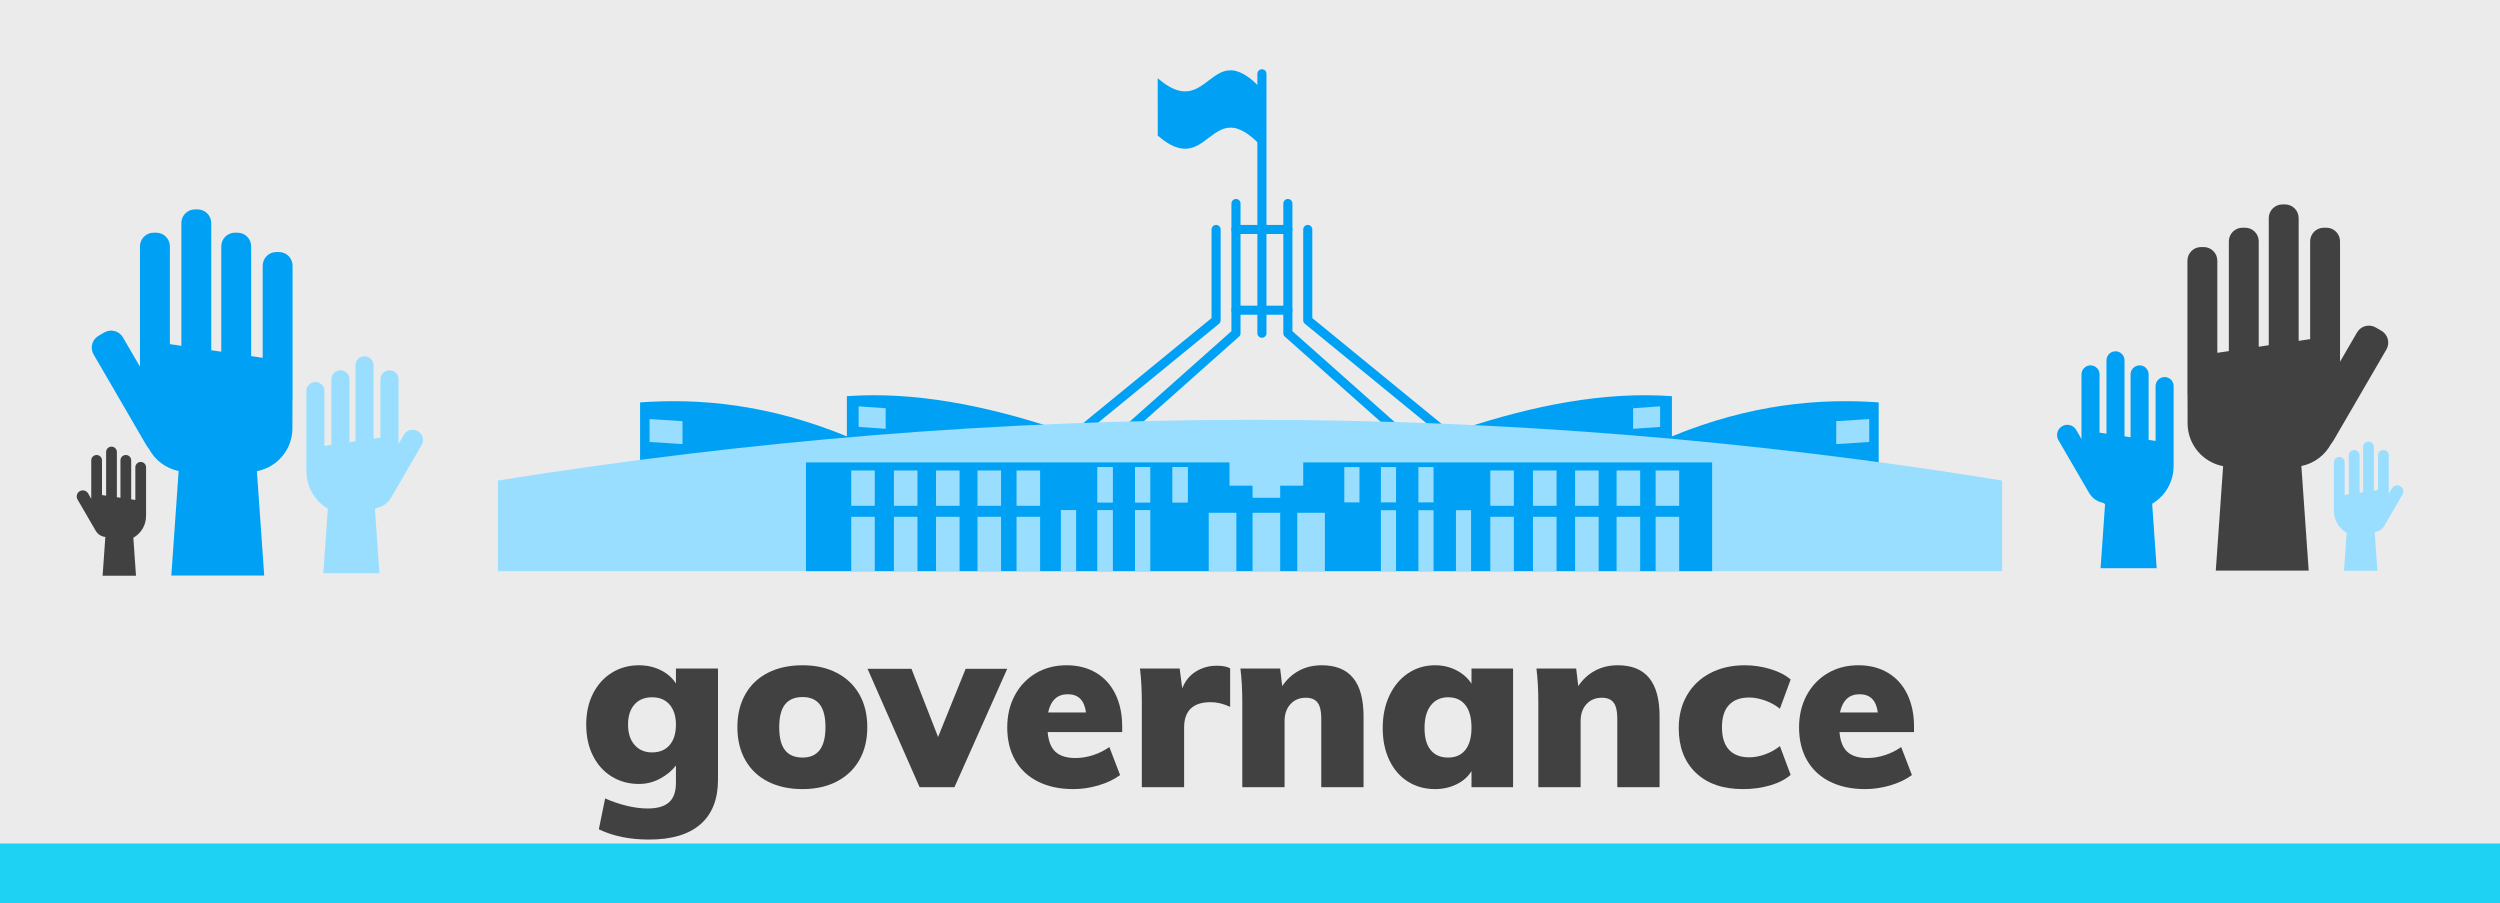 <?xml version="1.0" encoding="UTF-8" standalone="no"?><!DOCTYPE svg PUBLIC "-//W3C//DTD SVG 1.1//EN" "http://www.w3.org/Graphics/SVG/1.1/DTD/svg11.dtd"><svg width="100%" height="100%" viewBox="0 0 321 116" version="1.1" xmlns="http://www.w3.org/2000/svg" xmlns:xlink="http://www.w3.org/1999/xlink" xml:space="preserve" xmlns:serif="http://www.serif.com/" style="fill-rule:evenodd;clip-rule:evenodd;stroke-linecap:round;stroke-linejoin:round;stroke-miterlimit:1.5;"><rect x="0" y="0" width="321" height="116" fill="#808080" stroke="none"/><rect id="governance" x="0" y="0" width="321" height="116" style="fill:none;"/><clipPath id="_clip1"><rect x="0" y="0" width="321" height="116"/></clipPath><g clip-path="url(#_clip1)"><rect x="0" y="0" width="321" height="116" style="fill:#ebebeb;"/><rect x="-21.221" y="108.309" width="387.574" height="13.191" style="fill:#1ed2f4;"/><path d="M92.19,85.84l0,14.28c0,2.5 -0.75,4.405 -2.25,5.715c-1.5,1.31 -3.7,1.965 -6.6,1.965c-2.48,0 -4.63,-0.44 -6.45,-1.32l0.81,-3.96c0.9,0.4 1.825,0.715 2.775,0.945c0.95,0.23 1.845,0.345 2.685,0.345c1.24,0 2.155,-0.265 2.745,-0.795c0.59,-0.53 0.885,-1.355 0.885,-2.475l0,-2.25c-0.5,0.66 -1.175,1.22 -2.025,1.68c-0.85,0.46 -1.755,0.69 -2.715,0.69c-1.3,0 -2.465,-0.315 -3.495,-0.945c-1.03,-0.63 -1.835,-1.52 -2.415,-2.67c-0.58,-1.15 -0.87,-2.485 -0.87,-4.005c0,-1.5 0.29,-2.825 0.87,-3.975c0.58,-1.15 1.385,-2.045 2.415,-2.685c1.03,-0.64 2.195,-0.96 3.495,-0.96c1.02,0 1.95,0.21 2.79,0.63c0.84,0.42 1.49,0.99 1.95,1.71l0,-1.92l5.4,0Zm-6.21,9.825c0.54,-0.63 0.81,-1.505 0.81,-2.625c0,-1.08 -0.27,-1.935 -0.81,-2.565c-0.54,-0.63 -1.29,-0.945 -2.25,-0.945c-0.96,0 -1.715,0.31 -2.265,0.93c-0.55,0.62 -0.825,1.48 -0.825,2.58c0,1.1 0.28,1.97 0.84,2.61c0.56,0.64 1.31,0.96 2.25,0.96c0.96,0 1.71,-0.315 2.25,-0.945Z" style="fill:#414141;fill-rule:nonzero;"/><path d="M98.61,100.36c-1.26,-0.64 -2.23,-1.56 -2.91,-2.76c-0.68,-1.2 -1.02,-2.61 -1.02,-4.23c0,-1.62 0.34,-3.03 1.02,-4.23c0.68,-1.2 1.65,-2.12 2.91,-2.76c1.26,-0.64 2.74,-0.96 4.44,-0.96c1.68,0 3.145,0.325 4.395,0.975c1.25,0.65 2.215,1.57 2.895,2.76c0.68,1.19 1.02,2.595 1.02,4.215c0,1.62 -0.34,3.025 -1.02,4.215c-0.68,1.19 -1.645,2.11 -2.895,2.76c-1.25,0.65 -2.715,0.975 -4.395,0.975c-1.7,0 -3.18,-0.32 -4.44,-0.96Zm7.38,-6.99c0,-1.32 -0.245,-2.295 -0.735,-2.925c-0.49,-0.63 -1.225,-0.945 -2.205,-0.945c-1,0 -1.75,0.315 -2.25,0.945c-0.5,0.63 -0.75,1.605 -0.75,2.925c0,1.34 0.25,2.325 0.75,2.955c0.5,0.63 1.25,0.945 2.25,0.945c1.96,0 2.94,-1.3 2.94,-3.9Z" style="fill:#414141;fill-rule:nonzero;"/><path d="M123.99,85.87l5.34,0l-6.78,15.21l-4.47,0l-6.69,-15.21l5.64,0l3.42,8.76l3.54,-8.76Z" style="fill:#414141;fill-rule:nonzero;"/><path d="M144.09,94l-9.57,0c0.1,1.18 0.44,2.03 1.02,2.55c0.58,0.52 1.43,0.78 2.55,0.78c0.76,0 1.52,-0.125 2.28,-0.375c0.76,-0.25 1.45,-0.595 2.07,-1.035l1.38,3.6c-0.76,0.56 -1.68,1 -2.76,1.32c-1.08,0.32 -2.16,0.48 -3.24,0.48c-1.74,0 -3.25,-0.32 -4.53,-0.96c-1.28,-0.64 -2.26,-1.555 -2.94,-2.745c-0.68,-1.19 -1.02,-2.595 -1.02,-4.215c0,-1.54 0.325,-2.915 0.975,-4.125c0.65,-1.21 1.55,-2.155 2.7,-2.835c1.15,-0.68 2.465,-1.02 3.945,-1.02c1.44,0 2.7,0.32 3.78,0.96c1.08,0.64 1.91,1.555 2.49,2.745c0.58,1.19 0.87,2.575 0.87,4.155l0,0.72Zm-9.51,-2.52l4.86,0c-0.2,-1.56 -0.98,-2.34 -2.34,-2.34c-1.34,0 -2.18,0.78 -2.52,2.34Z" style="fill:#414141;fill-rule:nonzero;"/><path d="M157.95,85.81l0,4.95c-0.86,-0.4 -1.69,-0.6 -2.49,-0.6c-2.28,0 -3.42,1.09 -3.42,3.27l0,7.65l-5.43,0l0,-10.86c0,-1.64 -0.08,-3.1 -0.24,-4.38l5.1,0l0.33,2.55c0.36,-0.94 0.94,-1.66 1.74,-2.16c0.8,-0.5 1.7,-0.75 2.7,-0.75c0.74,0 1.31,0.11 1.71,0.33Z" style="fill:#414141;fill-rule:nonzero;"/><path d="M173.745,87.055c0.89,1.09 1.335,2.735 1.335,4.935l0,9.09l-5.43,0l0,-8.85c0,-0.94 -0.16,-1.615 -0.48,-2.025c-0.32,-0.41 -0.82,-0.615 -1.5,-0.615c-0.82,0 -1.48,0.275 -1.98,0.825c-0.5,0.55 -0.75,1.275 -0.75,2.175l0,8.49l-5.43,0l0,-10.86c0,-1.64 -0.08,-3.1 -0.24,-4.38l5.1,0l0.27,2.25c0.58,-0.86 1.3,-1.52 2.16,-1.98c0.86,-0.46 1.83,-0.69 2.91,-0.69c1.8,0 3.145,0.545 4.035,1.635Z" style="fill:#414141;fill-rule:nonzero;"/><path d="M194.28,85.84l0,15.24l-5.34,0l0,-2.07c-0.44,0.72 -1.08,1.285 -1.92,1.695c-0.84,0.41 -1.76,0.615 -2.76,0.615c-1.3,0 -2.46,-0.32 -3.48,-0.96c-1.02,-0.64 -1.815,-1.555 -2.385,-2.745c-0.57,-1.19 -0.855,-2.565 -0.855,-4.125c0,-1.58 0.29,-2.98 0.87,-4.2c0.58,-1.22 1.38,-2.17 2.4,-2.85c1.02,-0.68 2.17,-1.02 3.45,-1.02c1,0 1.915,0.215 2.745,0.645c0.83,0.43 1.475,1.005 1.935,1.725l0,-1.95l5.34,0Zm-6.12,10.44c0.52,-0.66 0.78,-1.61 0.78,-2.85c0,-1.26 -0.26,-2.225 -0.78,-2.895c-0.52,-0.67 -1.26,-1.005 -2.22,-1.005c-0.94,0 -1.68,0.345 -2.22,1.035c-0.54,0.69 -0.81,1.665 -0.81,2.925c0,1.22 0.26,2.155 0.78,2.805c0.52,0.65 1.27,0.975 2.25,0.975c0.96,0 1.7,-0.33 2.22,-0.99Z" style="fill:#414141;fill-rule:nonzero;"/><path d="M211.755,87.055c0.89,1.09 1.335,2.735 1.335,4.935l0,9.09l-5.43,0l0,-8.85c0,-0.94 -0.16,-1.615 -0.48,-2.025c-0.32,-0.41 -0.82,-0.615 -1.5,-0.615c-0.82,0 -1.48,0.275 -1.98,0.825c-0.5,0.55 -0.75,1.275 -0.75,2.175l0,8.49l-5.43,0l0,-10.86c0,-1.64 -0.08,-3.1 -0.24,-4.38l5.1,0l0.27,2.25c0.58,-0.86 1.3,-1.52 2.16,-1.98c0.86,-0.46 1.83,-0.69 2.91,-0.69c1.8,0 3.145,0.545 4.035,1.635Z" style="fill:#414141;fill-rule:nonzero;"/><path d="M217.74,99.22c-1.46,-1.4 -2.19,-3.31 -2.19,-5.73c0,-1.6 0.355,-3.01 1.065,-4.23c0.71,-1.22 1.705,-2.165 2.985,-2.835c1.28,-0.67 2.76,-1.005 4.44,-1.005c1.12,0 2.22,0.165 3.3,0.495c1.08,0.33 1.94,0.775 2.58,1.335l-1.38,3.75c-0.54,-0.44 -1.17,-0.79 -1.89,-1.05c-0.72,-0.26 -1.41,-0.39 -2.07,-0.39c-1.12,0 -1.98,0.32 -2.58,0.96c-0.6,0.64 -0.9,1.59 -0.9,2.85c0,1.28 0.3,2.245 0.9,2.895c0.6,0.65 1.47,0.975 2.61,0.975c0.66,0 1.345,-0.13 2.055,-0.39c0.71,-0.26 1.335,-0.61 1.875,-1.05l1.38,3.69c-0.66,0.58 -1.535,1.03 -2.625,1.35c-1.09,0.32 -2.255,0.48 -3.495,0.48c-2.58,0 -4.6,-0.7 -6.06,-2.1Z" style="fill:#414141;fill-rule:nonzero;"/><path d="M245.76,94l-9.57,0c0.1,1.18 0.44,2.03 1.02,2.55c0.58,0.52 1.43,0.78 2.55,0.78c0.76,0 1.52,-0.125 2.28,-0.375c0.76,-0.25 1.45,-0.595 2.07,-1.035l1.38,3.6c-0.76,0.56 -1.68,1 -2.76,1.32c-1.08,0.32 -2.16,0.48 -3.24,0.48c-1.74,0 -3.25,-0.32 -4.53,-0.96c-1.28,-0.64 -2.26,-1.555 -2.94,-2.745c-0.68,-1.19 -1.02,-2.595 -1.02,-4.215c0,-1.54 0.325,-2.915 0.975,-4.125c0.65,-1.21 1.55,-2.155 2.7,-2.835c1.15,-0.68 2.465,-1.02 3.945,-1.02c1.44,0 2.7,0.32 3.78,0.96c1.08,0.64 1.91,1.555 2.49,2.745c0.58,1.19 0.87,2.575 0.87,4.155l0,0.72Zm-9.51,-2.52l4.86,0c-0.2,-1.56 -0.98,-2.34 -2.34,-2.34c-1.34,0 -2.18,0.78 -2.52,2.34Z" style="fill:#414141;fill-rule:nonzero;"/><g><path d="M158.7,29.463l6.662,0" style="fill:none;stroke:#00a1f4;stroke-width:1.17px;"/><path d="M158.7,39.829l6.662,0" style="fill:none;stroke:#00a1f4;stroke-width:1.17px;"/><path d="M162.029,18.858c-0.931,-0.985 -1.941,-1.925 -3.12,-2.32c-0.698,-0.234 -1.448,-0.188 -2.126,0.129c-1.132,0.521 -2.068,1.567 -3.197,2.095c-0.663,0.325 -1.391,0.414 -2.089,0.264c-1.034,-0.22 -1.976,-0.873 -2.843,-1.613c-0.004,-3.933 -0.002,-3.431 -0.001,-7.365c0.887,0.755 1.853,1.423 2.913,1.627c0.764,0.154 1.556,-0.002 2.263,-0.402c0.958,-0.515 1.783,-1.366 2.746,-1.868c0.673,-0.362 1.428,-0.483 2.143,-0.286c1.256,0.343 2.331,1.335 3.309,2.371c0.008,3.934 0.003,3.433 0.002,7.368Z" style="fill:#00a1f4;fill-rule:nonzero;"/><path d="M162.031,9.476l0,33.311" style="fill:none;stroke:#00a1f4;stroke-width:1.17px;"/><path d="M158.7,26.132l0,16.655l-14.99,13.324" style="fill:none;stroke:#00a1f4;stroke-width:1.17px;"/><path d="M156.147,29.463l0,11.658l-18.321,14.99" style="fill:none;stroke:#00a1f4;stroke-width:1.17px;"/><path d="M165.362,26.132l0,16.655l14.99,13.324" style="fill:none;stroke:#00a1f4;stroke-width:1.17px;"/><path d="M167.916,29.463l0,11.658l18.321,14.99" style="fill:none;stroke:#00a1f4;stroke-width:1.17px;"/><path d="M82.186,59.774l0,-8.109c7.648,-0.542 16.446,0.217 26.552,4.361l0,-5.159c8.732,-0.619 17.759,1.196 26.851,4.186l-53.403,4.721Z" style="fill:#00a1f4;"/><clipPath id="_clip2"><path d="M82.186,59.774l0,-8.109c7.648,-0.542 16.446,0.217 26.552,4.361l0,-5.159c8.732,-0.619 17.759,1.196 26.851,4.186l-53.403,4.721Z"/></clipPath><g clip-path="url(#_clip2)"><path d="M87.638,54.079l-4.235,-0.272l0,2.944l4.235,0.272l0,-2.944Z" style="fill:#9df;"/><path d="M113.72,52.417l-3.471,-0.244l0,2.643l3.471,0.245l0,-2.644Z" style="fill:#9df;"/></g><path d="M241.224,59.774l0,-8.109c-7.648,-0.542 -16.446,0.217 -26.551,4.361l0,-5.159c-8.733,-0.619 -17.76,1.196 -26.851,4.186l53.402,4.721Z" style="fill:#00a1f4;"/><clipPath id="_clip3"><path d="M241.224,59.774l0,-8.109c-7.648,-0.542 -16.446,0.217 -26.551,4.361l0,-5.159c-8.733,-0.619 -17.76,1.196 -26.851,4.186l53.402,4.721Z"/></clipPath><g clip-path="url(#_clip3)"><path d="M235.772,54.079l4.236,-0.272l0,2.944l-4.236,0.272l0,-2.944Z" style="fill:#9df;"/><path d="M209.691,52.417l3.47,-0.244l0,2.643l-3.47,0.245l0,-2.644Z" style="fill:#9df;"/></g><path d="M257.068,61.701c-64.082,-10.415 -128.461,-10.374 -193.136,0l0,11.635l193.136,0l0,-11.635Z" style="fill:#9df;"/><rect x="103.49" y="59.374" width="116.346" height="13.962" style="fill:#00a1f4;"/><clipPath id="_clip4"><rect x="103.49" y="59.374" width="116.346" height="13.962"/></clipPath><g clip-path="url(#_clip4)"><g><rect x="109.296" y="60.411" width="3.026" height="4.534" style="fill:#9df;"/><rect x="114.776" y="60.411" width="3.026" height="4.534" style="fill:#9df;"/><rect x="120.183" y="60.411" width="3.026" height="4.534" style="fill:#9df;"/><rect x="125.511" y="60.411" width="3.026" height="4.534" style="fill:#9df;"/><rect x="130.524" y="60.411" width="3.026" height="4.534" style="fill:#9df;"/><rect x="109.296" y="66.353" width="3.026" height="8.379" style="fill:#9df;"/><rect x="114.776" y="66.353" width="3.026" height="8.379" style="fill:#9df;"/><rect x="120.183" y="66.353" width="3.026" height="8.379" style="fill:#9df;"/><rect x="125.511" y="66.353" width="3.026" height="8.379" style="fill:#9df;"/><rect x="130.524" y="66.353" width="3.026" height="8.379" style="fill:#9df;"/><rect x="136.223" y="65.508" width="1.945" height="8.785" style="fill:#9df;"/><rect x="140.92" y="59.972" width="1.945" height="4.534" style="fill:#9df;"/><rect x="140.92" y="65.508" width="1.945" height="8.785" style="fill:#9df;"/><rect x="145.736" y="59.972" width="1.945" height="4.534" style="fill:#9df;"/><rect x="145.736" y="65.508" width="1.945" height="8.785" style="fill:#9df;"/><rect x="150.557" y="59.972" width="1.945" height="4.534" style="fill:#9df;"/><rect x="136.223" y="65.508" width="1.945" height="8.785" style="fill:#9df;"/><rect x="140.92" y="59.972" width="1.945" height="4.534" style="fill:#9df;"/><rect x="140.92" y="65.508" width="1.945" height="8.785" style="fill:#9df;"/><rect x="145.736" y="59.972" width="1.945" height="4.534" style="fill:#9df;"/><rect x="145.736" y="65.508" width="1.945" height="8.785" style="fill:#9df;"/><rect x="150.557" y="59.972" width="1.945" height="4.534" style="fill:#9df;"/><rect x="155.201" y="65.843" width="3.549" height="8.785" style="fill:#9df;"/><rect x="160.826" y="65.843" width="3.549" height="8.785" style="fill:#9df;"/><rect x="160.826" y="55.133" width="3.549" height="8.785" style="fill:#9df;"/><rect x="166.566" y="65.843" width="3.549" height="8.785" style="fill:#9df;"/><rect x="172.61" y="59.972" width="1.945" height="4.534" style="fill:#9df;"/><rect x="177.307" y="59.972" width="1.945" height="4.534" style="fill:#9df;"/><rect x="177.307" y="65.508" width="1.945" height="8.785" style="fill:#9df;"/><rect x="182.122" y="59.972" width="1.945" height="4.534" style="fill:#9df;"/><rect x="182.122" y="65.508" width="1.945" height="8.785" style="fill:#9df;"/><rect x="186.943" y="65.508" width="1.945" height="8.785" style="fill:#9df;"/><rect x="191.354" y="60.411" width="3.026" height="4.534" style="fill:#9df;"/><rect x="196.835" y="60.411" width="3.026" height="4.534" style="fill:#9df;"/><rect x="202.242" y="60.411" width="3.026" height="4.534" style="fill:#9df;"/><rect x="207.57" y="60.411" width="3.026" height="4.534" style="fill:#9df;"/><rect x="212.583" y="60.411" width="3.026" height="4.534" style="fill:#9df;"/><rect x="191.354" y="66.353" width="3.026" height="8.379" style="fill:#9df;"/><rect x="196.835" y="66.353" width="3.026" height="8.379" style="fill:#9df;"/><rect x="202.242" y="66.353" width="3.026" height="8.379" style="fill:#9df;"/><rect x="207.57" y="66.353" width="3.026" height="8.379" style="fill:#9df;"/><rect x="212.583" y="66.353" width="3.026" height="8.379" style="fill:#9df;"/></g></g><rect x="157.868" y="56.124" width="9.466" height="6.238" style="fill:#9df;"/></g><g><path d="M27.123,44.968l0,-16.329c0,-0.465 -0.185,-0.911 -0.514,-1.239c-0.328,-0.329 -0.774,-0.514 -1.239,-0.514c-0.11,0 -0.222,0 -0.333,0c-0.464,0 -0.91,0.185 -1.239,0.514c-0.328,0.328 -0.513,0.774 -0.513,1.239l0,15.764l-1.475,-0.218l0,-12.555c0,-0.968 -0.785,-1.752 -1.753,-1.752c-0.11,0 -0.222,0 -0.332,0c-0.968,0 -1.753,0.784 -1.753,1.752l0,15.454l-2.186,-3.762c-0.234,-0.402 -0.617,-0.695 -1.067,-0.814c-0.449,-0.119 -0.927,-0.054 -1.329,0.179c-0.243,0.141 -0.494,0.287 -0.737,0.428c-0.402,0.234 -0.695,0.618 -0.814,1.067c-0.119,0.449 -0.054,0.927 0.179,1.329c1.505,2.59 4.614,7.939 6.735,11.588c0.114,0.196 0.24,0.38 0.378,0.55c0.777,1.438 2.163,2.494 3.807,2.829l-0.942,13.424l11.928,0l-0.94,-13.407c2.591,-0.486 4.554,-2.757 4.561,-5.489l0.009,-3.699l0.011,0l0,-4.375l0.002,-0.425l-0.002,0l0,-12.393c0,-0.968 -0.784,-1.753 -1.752,-1.753c-0.111,0 -0.222,0 -0.333,0c-0.967,0 -1.752,0.785 -1.752,1.753l0,11.827l-1.481,-0.218l0,-14.093c0,-0.968 -0.784,-1.752 -1.752,-1.752c-0.111,0 -0.222,0 -0.333,0c-0.968,0 -1.752,0.784 -1.752,1.752l0,13.528l-1.287,-0.19Z" style="fill:#00a1f4;"/><path d="M47.962,56.324l0,-9.42c0,-0.64 -0.518,-1.158 -1.158,-1.158c0,0 -0.001,0 -0.001,0c-0.64,0 -1.158,0.518 -1.158,1.158l0,9.761l-0.777,0.115l0,-8.07c0,-0.307 -0.122,-0.601 -0.339,-0.819c-0.218,-0.217 -0.512,-0.339 -0.819,-0.339c-0.001,0 -0.001,0 -0.002,0c-0.307,0 -0.601,0.122 -0.819,0.339c-0.217,0.218 -0.339,0.512 -0.339,0.819l0,8.411l-0.894,0.132l0,-7.043c0,-0.307 -0.122,-0.602 -0.339,-0.819c-0.217,-0.217 -0.512,-0.339 -0.819,-0.339c-0.001,0 -0.001,0 -0.002,0c-0.307,0 -0.601,0.122 -0.818,0.339c-0.218,0.217 -0.34,0.512 -0.34,0.819l0,7.385l0,0l0,0.256l0,2.642l0.007,0l0,0.022c0.005,2.047 1.109,3.835 2.751,4.808l-0.58,8.276l7.203,0l-0.577,-8.238c0.09,-0.052 0.178,-0.106 0.265,-0.162c0.723,-0.138 1.384,-0.577 1.783,-1.263c1.223,-2.104 2.991,-5.146 3.939,-6.777c0.365,-0.628 0.152,-1.432 -0.476,-1.797c-0.001,0 -0.002,-0.001 -0.003,-0.001c-0.627,-0.365 -1.432,-0.152 -1.796,0.476l-0.683,1.174l0,-8.301c0,-0.307 -0.122,-0.601 -0.339,-0.819c-0.217,-0.217 -0.512,-0.339 -0.819,-0.339c-0.001,0 -0.001,0 -0.002,0c-0.307,0 -0.601,0.122 -0.818,0.339c-0.218,0.218 -0.34,0.512 -0.34,0.819l0,7.483l-0.891,0.131Z" style="fill:#9df;"/><path d="M15.006,63.845l0,-5.809c0,-0.38 -0.309,-0.689 -0.69,-0.689c0,0 0,0 0,0c-0.381,0 -0.69,0.309 -0.69,0.689l0,5.606l-0.53,-0.078l0,-4.453c0,-0.38 -0.308,-0.689 -0.689,-0.689c0,0 0,0 -0.001,0c-0.38,0 -0.689,0.309 -0.689,0.689l0,4.94l-0.406,-0.699c-0.217,-0.373 -0.696,-0.5 -1.07,-0.283c0,0 0,0 0,0c-0.374,0.217 -0.501,0.697 -0.284,1.07c0.565,0.971 1.616,2.781 2.344,4.033c0.209,0.359 0.551,0.62 0.953,0.726c0.089,0.024 0.18,0.04 0.271,0.047l-0.349,4.977l4.286,0l-0.341,-4.874c0.972,-0.548 1.63,-1.589 1.633,-2.785l0,-0.14l0.004,0l0,-1.572l0.001,-0.153l-0.001,0l0,-4.394c0,-0.381 -0.308,-0.689 -0.689,-0.689c0,0 0,0 -0.001,0c-0.38,0 -0.689,0.308 -0.689,0.689l0,4.191l-0.532,-0.079l0,-5.005c0,-0.38 -0.308,-0.689 -0.689,-0.689c0,0 -0.001,0 -0.001,0c-0.38,0 -0.689,0.309 -0.689,0.689l0,4.802l-0.462,-0.068Z" style="fill:#414141;"/></g><g><path d="M291.31,44.329l0,-16.33c0,-0.464 0.185,-0.91 0.514,-1.239c0.328,-0.328 0.774,-0.513 1.239,-0.513c0.11,0 0.222,0 0.332,0c0.465,0 0.911,0.185 1.24,0.513c0.328,0.329 0.513,0.775 0.513,1.239l0,15.764l1.475,-0.217l0,-12.555c0,-0.968 0.785,-1.753 1.753,-1.753c0.11,0 0.222,0 0.332,0c0.968,0 1.753,0.785 1.753,1.753l0,15.453l2.186,-3.762c0.234,-0.402 0.617,-0.694 1.067,-0.813c0.449,-0.119 0.927,-0.055 1.329,0.179c0.243,0.141 0.494,0.287 0.737,0.428c0.402,0.234 0.694,0.617 0.813,1.066c0.119,0.45 0.055,0.928 -0.178,1.33c-1.505,2.589 -4.615,7.939 -6.735,11.588c-0.114,0.196 -0.241,0.379 -0.378,0.55c-0.777,1.438 -2.163,2.494 -3.807,2.828l0.941,13.424l-11.927,0l0.94,-13.407c-2.591,-0.486 -4.554,-2.757 -4.561,-5.489l-0.009,-3.699l-0.012,0l0,-4.375l-0.001,-0.425l0.001,0l0,-12.393c0,-0.968 0.785,-1.752 1.753,-1.752c0.11,0 0.222,0 0.333,0c0.967,0 1.752,0.784 1.752,1.752l0,11.828l1.481,-0.219l0,-14.092c0,-0.968 0.784,-1.753 1.752,-1.753c0.111,0 0.222,0 0.333,0c0.968,0 1.752,0.785 1.752,1.753l0,13.527l1.287,-0.189Z" style="fill:#414141;"/><path d="M270.47,55.684l0,-9.42c0,-0.639 0.519,-1.158 1.158,-1.158c0.001,0 0.001,0 0.002,0c0.64,0 1.158,0.519 1.158,1.158l0,9.762l0.777,0.114l0,-8.069c0,-0.307 0.122,-0.602 0.339,-0.819c0.218,-0.217 0.512,-0.339 0.819,-0.339c0.001,0 0.001,0 0.002,0c0.307,0 0.601,0.122 0.819,0.339c0.217,0.217 0.339,0.512 0.339,0.819l0,8.411l0.894,0.132l0,-7.043c0,-0.308 0.122,-0.602 0.339,-0.819c0.217,-0.217 0.512,-0.339 0.819,-0.339c0.001,0 0.001,0 0.002,0c0.307,0 0.601,0.122 0.818,0.339c0.218,0.217 0.34,0.511 0.34,0.819l0,7.384l0,0l0,0.257l0,2.642l-0.007,0l0,0.022c-0.005,2.047 -1.109,3.835 -2.751,4.807l0.58,8.277l-7.203,0l0.577,-8.238c-0.09,-0.052 -0.179,-0.106 -0.266,-0.163c-0.722,-0.138 -1.383,-0.576 -1.782,-1.262c-1.223,-2.105 -2.991,-5.146 -3.939,-6.778c-0.365,-0.627 -0.152,-1.432 0.476,-1.796c0.001,-0.001 0.002,-0.001 0.002,-0.002c0.628,-0.365 1.432,-0.152 1.797,0.476l0.683,1.175l0,-8.301c0,-0.307 0.122,-0.602 0.339,-0.819c0.217,-0.217 0.512,-0.339 0.819,-0.339c0,0 0.001,0 0.001,0c0.308,0 0.602,0.122 0.819,0.339c0.218,0.217 0.34,0.512 0.34,0.819l0,7.482l0.89,0.131Z" style="fill:#00a1f4;"/><path d="M303.427,63.206l0,-5.809c0,-0.381 0.309,-0.689 0.689,-0.689c0.001,0 0.001,0 0.001,0c0.381,0 0.689,0.308 0.689,0.689l0,5.605l0.531,-0.078l0,-4.452c0,-0.381 0.308,-0.689 0.689,-0.689c0,0 0,0 0.001,0c0.38,0 0.689,0.308 0.689,0.689l0,4.939l0.406,-0.698c0.217,-0.374 0.696,-0.501 1.07,-0.283c0,0 0,0 0,0c0.374,0.217 0.501,0.696 0.283,1.07c-0.564,0.971 -1.616,2.78 -2.343,4.032c-0.209,0.359 -0.551,0.621 -0.953,0.727c-0.089,0.024 -0.18,0.039 -0.271,0.047l0.349,4.976l-4.286,0l0.341,-4.873c-0.972,-0.548 -1.63,-1.589 -1.633,-2.785l0,-0.14l-0.004,0l0,-1.573l-0.001,-0.152l0.001,0l0,-4.395c0,-0.38 0.308,-0.689 0.689,-0.689c0,0 0,0 0.001,0c0.38,0 0.689,0.309 0.689,0.689l0,4.191l0.532,-0.078l0,-5.005c0,-0.381 0.308,-0.689 0.689,-0.689c0,0 0,0 0.001,0c0.38,0 0.689,0.308 0.689,0.689l0,4.802l0.462,-0.068Z" style="fill:#9df;"/></g></g></svg>